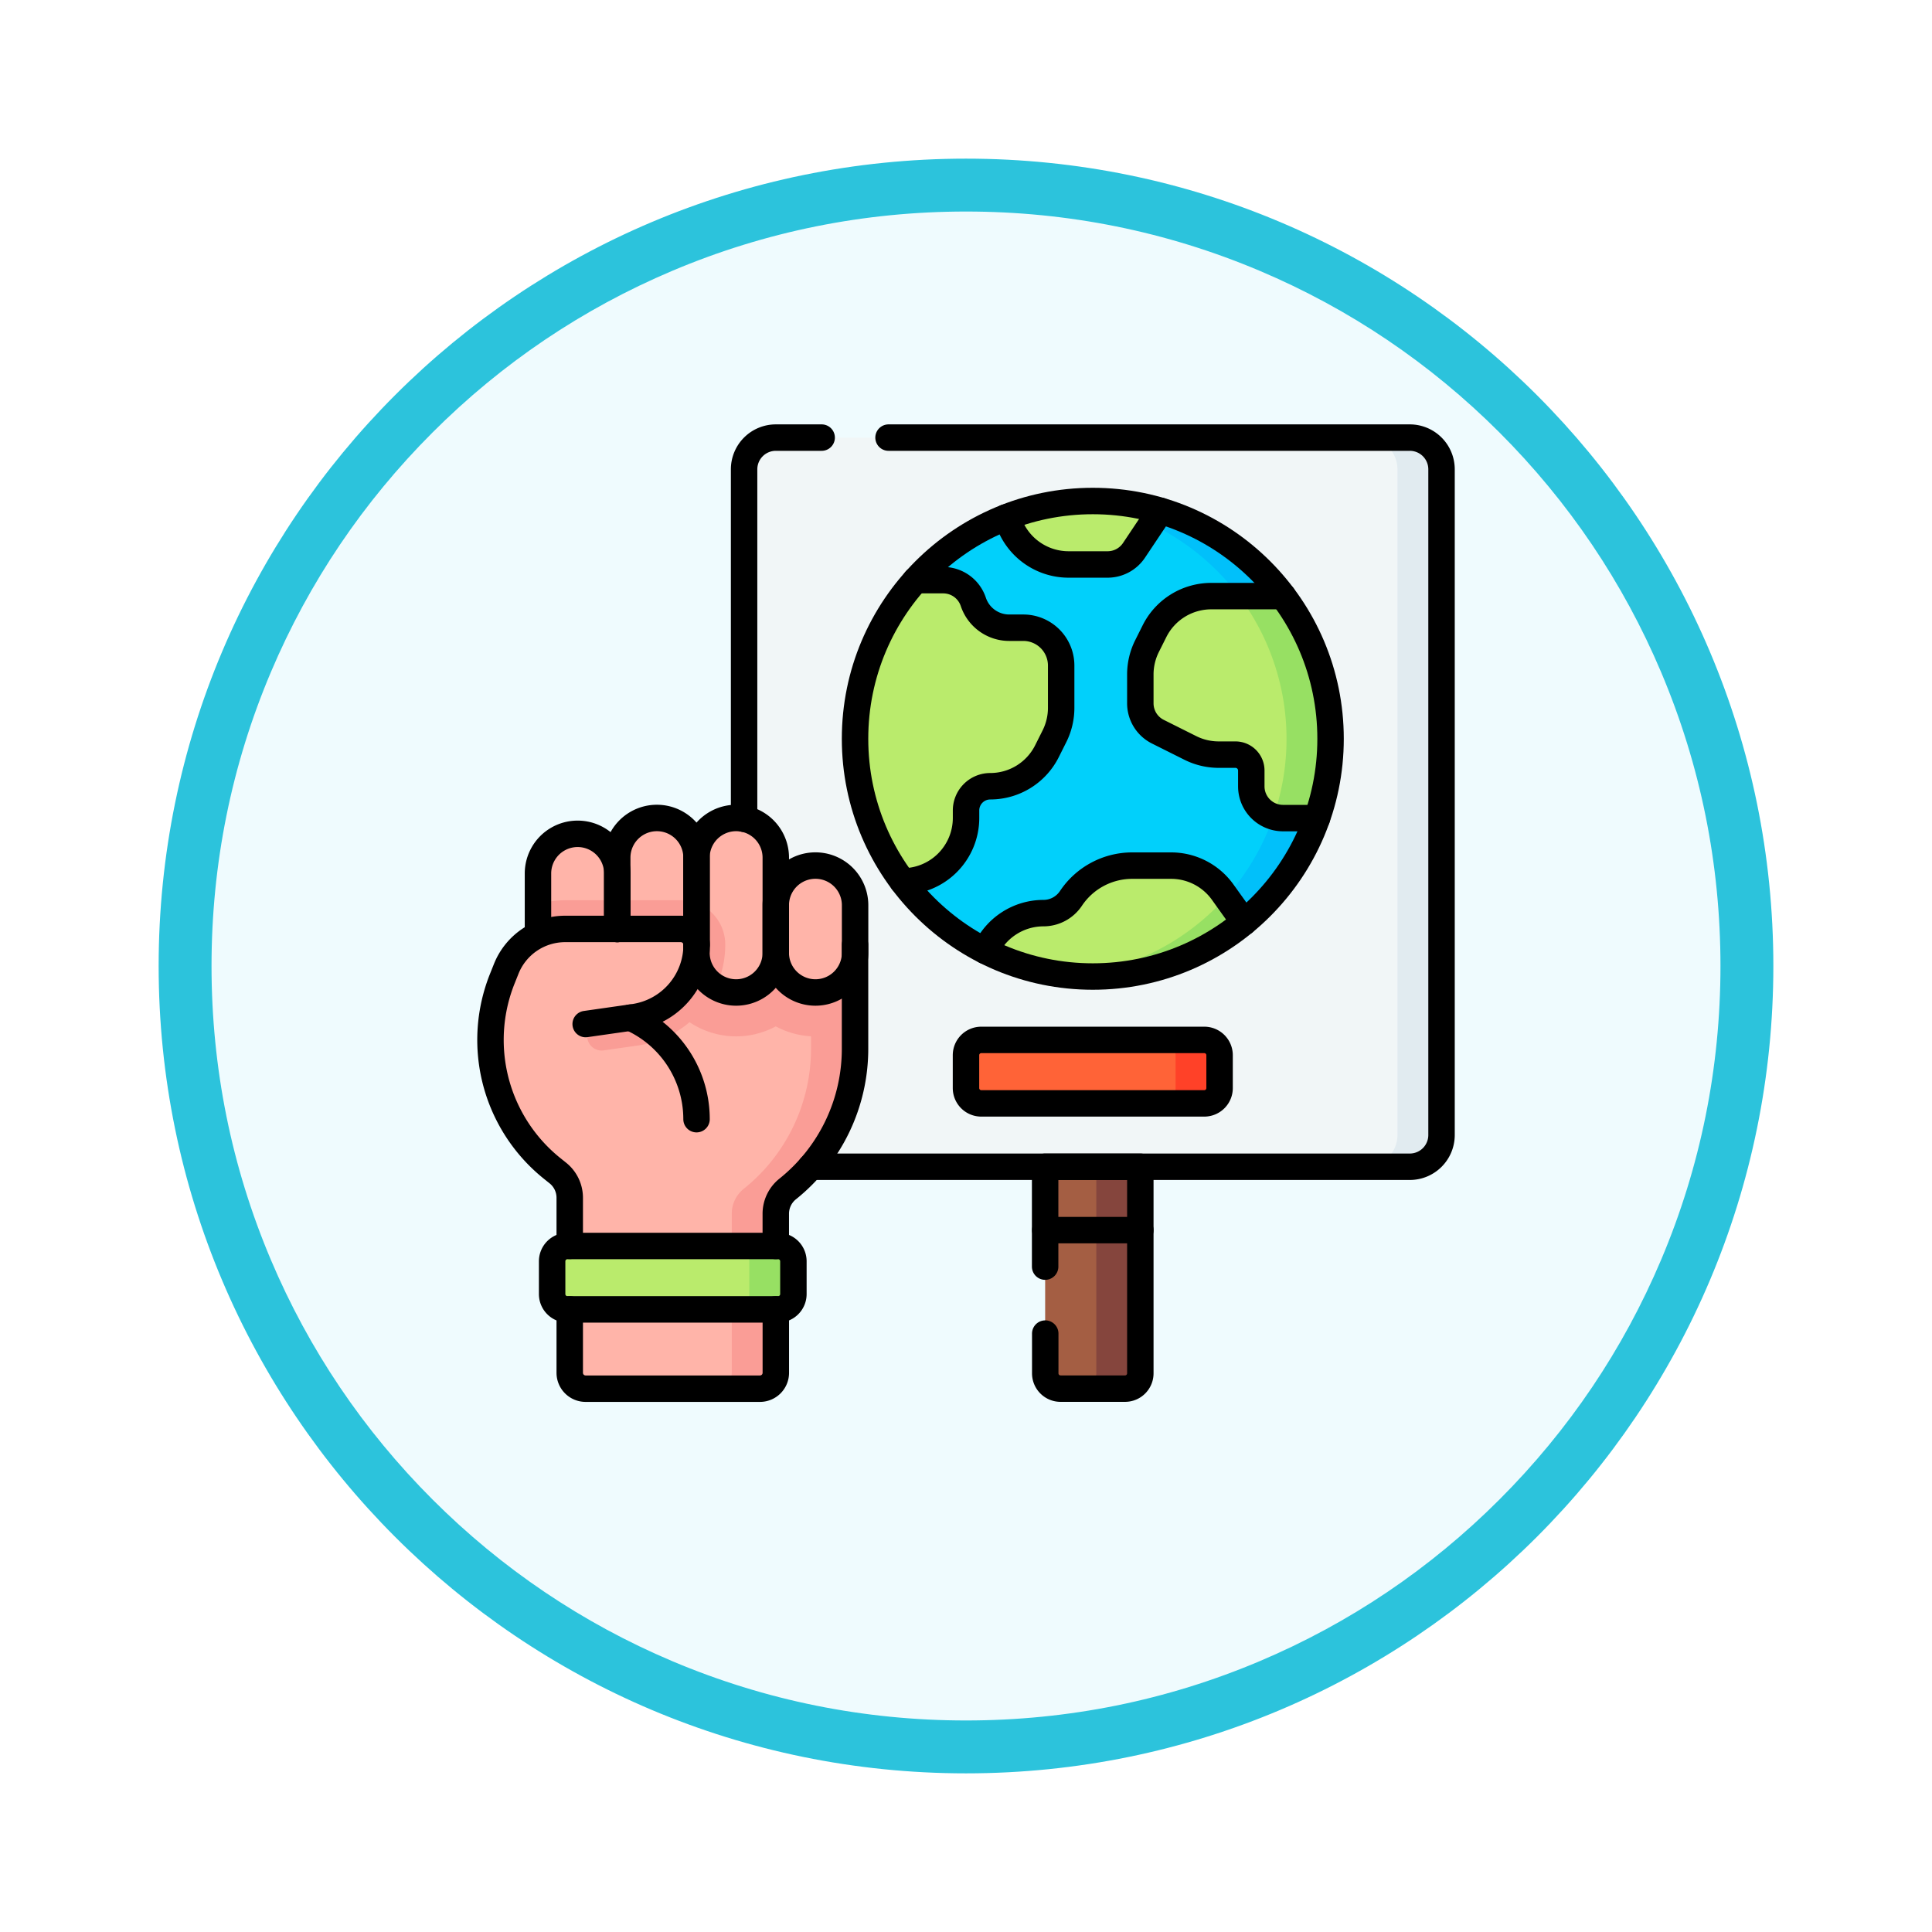<svg xmlns="http://www.w3.org/2000/svg" xmlns:xlink="http://www.w3.org/1999/xlink" width="109.601" height="109.601" viewBox="0 0 109.601 109.601">
  <defs>
    <filter id="Trazado_982547" x="0" y="0" width="109.601" height="109.601" filterUnits="userSpaceOnUse">
      <feOffset dy="3" input="SourceAlpha"/>
      <feGaussianBlur stdDeviation="3" result="blur"/>
      <feFlood flood-opacity="0.161"/>
      <feComposite operator="in" in2="blur"/>
      <feComposite in="SourceGraphic"/>
    </filter>
  </defs>
  <g id="Grupo_1177523" data-name="Grupo 1177523" transform="translate(-615.5 -5395.725)">
    <g id="Grupo_1177427" data-name="Grupo 1177427" transform="translate(624.5 5401.725)">
      <g id="Grupo_1172010" data-name="Grupo 1172010">
        <g id="Grupo_1171046" data-name="Grupo 1171046">
          <g id="Grupo_1148525" data-name="Grupo 1148525">
            <g transform="matrix(1, 0, 0, 1, -9, -6)" filter="url(#Trazado_982547)">
              <g id="Trazado_982547-2" data-name="Trazado 982547" transform="translate(9 6)" fill="#effbfe">
                <path d="M 45.8 90.101 C 39.819 90.101 34.018 88.93 28.557 86.62 C 23.282 84.389 18.544 81.194 14.475 77.125 C 10.406 73.056 7.212 68.319 4.981 63.044 C 2.671 57.583 1.5 51.781 1.5 45.8 C 1.5 39.819 2.671 34.018 4.981 28.557 C 7.212 23.282 10.406 18.544 14.475 14.475 C 18.544 10.406 23.282 7.212 28.557 4.981 C 34.018 2.671 39.819 1.5 45.8 1.5 C 51.781 1.5 57.583 2.671 63.044 4.981 C 68.319 7.212 73.056 10.406 77.125 14.475 C 81.194 18.544 84.389 23.282 86.62 28.557 C 88.93 34.018 90.101 39.819 90.101 45.8 C 90.101 51.781 88.93 57.583 86.62 63.044 C 84.389 68.319 81.194 73.056 77.125 77.125 C 73.056 81.194 68.319 84.389 63.044 86.62 C 57.583 88.93 51.781 90.101 45.8 90.101 Z" stroke="none"/>
                <path d="M 45.8 3 C 40.021 3 34.416 4.131 29.141 6.362 C 24.045 8.518 19.468 11.604 15.536 15.536 C 11.604 19.468 8.518 24.045 6.362 29.141 C 4.131 34.416 3 40.021 3 45.8 C 3 51.58 4.131 57.184 6.362 62.459 C 8.518 67.555 11.604 72.133 15.536 76.065 C 19.468 79.996 24.045 83.083 29.141 85.238 C 34.416 87.469 40.021 88.601 45.8 88.601 C 51.58 88.601 57.184 87.469 62.459 85.238 C 67.555 83.083 72.133 79.996 76.065 76.065 C 79.996 72.133 83.083 67.555 85.238 62.459 C 87.469 57.184 88.601 51.58 88.601 45.8 C 88.601 40.021 87.469 34.416 85.238 29.141 C 83.083 24.045 79.996 19.468 76.065 15.536 C 72.133 11.604 67.555 8.518 62.459 6.362 C 57.184 4.131 51.58 3 45.8 3 M 45.8 -7.62939453125e-06 C 71.095 -7.62939453125e-06 91.601 20.505 91.601 45.8 C 91.601 71.095 71.095 91.601 45.8 91.601 C 20.505 91.601 -7.62939453125e-06 71.095 -7.62939453125e-06 45.8 C -7.62939453125e-06 20.505 20.505 -7.62939453125e-06 45.8 -7.62939453125e-06 Z" stroke="none" fill="#2cc3dc"/>
              </g>
            </g>
          </g>
        </g>
      </g>
    </g>
    <g id="activism_8225997" transform="translate(635.825 5413.05)">
      <g id="Grupo_1177517" data-name="Grupo 1177517" transform="translate(7.5 7.5)">
        <path id="Trazado_1035425" data-name="Trazado 1035425" d="M302.812,382.533h-5.4v12.4a.843.843,0,0,0,.843.843h3.709a.843.843,0,0,0,.843-.843v-12.4Z" transform="translate(-265.946 -341.823)" fill="#a45e43"/>
        <path id="Trazado_1035426" data-name="Trazado 1035426" d="M316.985,382.533V394.9a.868.868,0,0,1-.868.868h2.522a.843.843,0,0,0,.843-.843v-12.4Z" transform="translate(-282.616 -341.823)" fill="#85453d"/>
        <path id="Trazado_1035427" data-name="Trazado 1035427" d="M140.033,29.125V9.3a1.8,1.8,0,0,1,1.8-1.8H177.8a1.8,1.8,0,0,1,1.8,1.8V47.064a1.8,1.8,0,0,1-1.8,1.8H143.819Z" transform="translate(-125.646 -7.5)" fill="#f1f6f7"/>
        <path id="Trazado_1035428" data-name="Trazado 1035428" d="M269.544,322.267h-12.7a.843.843,0,0,0-.843.843v1.911a.843.843,0,0,0,.843.843h12.7a.843.843,0,0,0,.843-.843V323.11A.843.843,0,0,0,269.544,322.267Z" transform="translate(-229.025 -288.099)" fill="#ff6337"/>
        <path id="Trazado_1035429" data-name="Trazado 1035429" d="M223.6,49.662l-.739,17.084a13.545,13.545,0,0,0,4.7,3.944l14.678-1.634h0a13.512,13.512,0,0,0,4.133-5.906h0l-1.928-12.588a13.507,13.507,0,0,0-6.962-4.843l-8.758.378a13.515,13.515,0,0,0-5.122,3.566Z" transform="translate(-199.483 -41.569)" fill="#01d0fb"/>
        <path id="Trazado_1035430" data-name="Trazado 1035430" d="M348.417,63.149h0l-1.928-12.588h0a13.507,13.507,0,0,0-6.963-4.843h0l-2.193.095a13.489,13.489,0,0,1,4.045,23.566l2.905-.323A13.512,13.512,0,0,0,348.417,63.149Z" transform="translate(-301.529 -41.569)" fill="#01c0fa"/>
        <path id="Trazado_1035431" data-name="Trazado 1035431" d="M55.211,264.283s-6.294,8.895-6.294,9.441V289.46a.9.9,0,0,0,.9.9h9.891a.9.9,0,0,0,.9-.9v-9.027a1.8,1.8,0,0,1,.675-1.4h0a10.181,10.181,0,0,0,3.821-7.95v-5.9Z" transform="translate(-44.421 -236.409)" fill="#ffb4a9"/>
        <path id="Trazado_1035432" data-name="Trazado 1035432" d="M92.183,264.283v1.349a4.743,4.743,0,0,0,6.992,4.177,4.738,4.738,0,0,0,4.5,0v-4.627l-9.891-.9h-1.6Z" transform="translate(-82.991 -236.409)" fill="#fa9d96"/>
        <path id="Trazado_1035433" data-name="Trazado 1035433" d="M467.43,7.5h-2.5a1.8,1.8,0,0,1,1.8,1.8V47.064a1.8,1.8,0,0,1-1.8,1.8h2.5a1.8,1.8,0,0,0,1.8-1.8V9.3A1.8,1.8,0,0,0,467.43,7.5Z" transform="translate(-415.278 -7.5)" fill="#e1ebf0"/>
        <path id="Trazado_1035434" data-name="Trazado 1035434" d="M360.056,322.267h-2.522a.868.868,0,0,1,.868.868V325a.868.868,0,0,1-.868.868h2.522a.843.843,0,0,0,.843-.843V323.11A.843.843,0,0,0,360.056,322.267Z" transform="translate(-319.537 -288.099)" fill="#ff4128"/>
        <path id="Trazado_1035435" data-name="Trazado 1035435" d="M130.712,270.476V276.6a10.181,10.181,0,0,1-3.821,7.95h0a1.8,1.8,0,0,0-.675,1.4v9.026a.9.9,0,0,1-.9.9h2.5a.9.9,0,0,0,.9-.9v-9.026a1.8,1.8,0,0,1,.675-1.4h0a10.181,10.181,0,0,0,3.821-7.95v-5.9Z" transform="translate(-112.528 -241.93)" fill="#fa9d96"/>
        <path id="Trazado_1035436" data-name="Trazado 1035436" d="M207.56,84.748h-.8a2.147,2.147,0,0,1-2.037-1.468,1.8,1.8,0,0,0-1.706-1.23h-1.562a13.487,13.487,0,0,0-.739,17.084h0a3.6,3.6,0,0,0,3.6-3.6v-.425a1.374,1.374,0,0,1,1.374-1.374,3.6,3.6,0,0,0,3.217-1.988l.425-.849a3.6,3.6,0,0,0,.38-1.609v-2.4A2.147,2.147,0,0,0,207.56,84.748Z" transform="translate(-177.337 -73.957)" fill="#baeb6c"/>
        <path id="Trazado_1035437" data-name="Trazado 1035437" d="M281.779,40.633a13.453,13.453,0,0,0-4.93.93l.339.679a3.6,3.6,0,0,0,3.217,1.988h2.21a1.8,1.8,0,0,0,1.5-.8l1.5-2.244A13.49,13.49,0,0,0,281.779,40.633Z" transform="translate(-247.611 -37.036)" fill="#baeb6c"/>
        <path id="Trazado_1035438" data-name="Trazado 1035438" d="M315.333,41.949l.509-.764a13.487,13.487,0,0,0-3.828-.552c-.421,0-.837.02-1.248.058A13.4,13.4,0,0,1,315.333,41.949Z" transform="translate(-277.846 -37.036)" fill="#97e063"/>
        <path id="Trazado_1035439" data-name="Trazado 1035439" d="M351.138,90.333a3.6,3.6,0,0,0-3.217,1.988l-.425.849a3.6,3.6,0,0,0-.38,1.609v1.636a1.8,1.8,0,0,0,.994,1.609l1.843.922a3.6,3.6,0,0,0,1.609.38h.949a.9.9,0,0,1,.9.9v.9a1.8,1.8,0,0,0,1.8,1.8h1.929a13.505,13.505,0,0,0-1.928-12.588h-4.072Z" transform="translate(-310.251 -81.341)" fill="#baeb6c"/>
        <path id="Trazado_1035440" data-name="Trazado 1035440" d="M398.663,90.333a13.507,13.507,0,0,1,1.959,12.506,1.8,1.8,0,0,0,.538.082h1.929a13.5,13.5,0,0,0-1.928-12.588Z" transform="translate(-356.202 -81.341)" fill="#97e063"/>
        <path id="Trazado_1035441" data-name="Trazado 1035441" d="M272.24,237.443a13.432,13.432,0,0,0,8.586-3.086l-1.216-1.7a3.6,3.6,0,0,0-2.927-1.506h-2.206A4.181,4.181,0,0,0,271,233.011h0a1.877,1.877,0,0,1-1.561.836h0a3.6,3.6,0,0,0-3.289,2.145A13.428,13.428,0,0,0,272.24,237.443Z" transform="translate(-238.071 -206.872)" fill="#baeb6c"/>
        <path id="Trazado_1035442" data-name="Trazado 1035442" d="M310.767,252.032h0q.615.056,1.245.057A13.432,13.432,0,0,0,320.6,249l-1.018-1.425A13.457,13.457,0,0,1,310.767,252.032Z" transform="translate(-277.847 -221.518)" fill="#97e063"/>
        <path id="Trazado_1035443" data-name="Trazado 1035443" d="M51.045,433.546H40.554a.843.843,0,0,1-.843-.843v-1.911a.843.843,0,0,1,.843-.843H51.045a.183.183,0,0,1,.183.183v3.231A.182.182,0,0,1,51.045,433.546Z" transform="translate(-36.214 -384.091)" fill="#baeb6c"/>
        <path id="Trazado_1035444" data-name="Trazado 1035444" d="M137.3,429.95h-2.5a.868.868,0,0,1,.868.868v1.86a.868.868,0,0,1-.868.868h2.5a.868.868,0,0,0,.868-.868v-1.86A.868.868,0,0,0,137.3,429.95Z" transform="translate(-120.986 -384.092)" fill="#97e063"/>
        <path id="Trazado_1035445" data-name="Trazado 1035445" d="M48.176,209a2.246,2.246,0,0,0-2.012,1.082.177.177,0,0,1-.15.087.175.175,0,0,1-.175-.175V208.6a2.284,2.284,0,0,0-2.191-2.3,2.247,2.247,0,0,0-2.061,1.228.274.274,0,0,1-.244.15h0a.272.272,0,0,1-.243-.147,2.246,2.246,0,0,0-4.235.757.164.164,0,0,1-.164.144h0a.167.167,0,0,1-.145-.087,2.245,2.245,0,0,0-1.964-1.145,2.284,2.284,0,0,0-2.241,2.3v3.634h4.5l4.5.356v.395a2.307,2.307,0,0,0,2.224,2.3,2.247,2.247,0,0,0,2.015-1.205.29.29,0,0,1,.513,0,2.247,2.247,0,0,0,2.015,1.205,2.307,2.307,0,0,0,2.224-2.3V211.3A2.283,2.283,0,0,0,48.176,209Z" transform="translate(-29.653 -184.72)" fill="#ffb4a9"/>
        <path id="Trazado_1035446" data-name="Trazado 1035446" d="M15.629,269.288a4.147,4.147,0,0,0,3.56-4.105h0a.9.9,0,0,0-.9-.9H11.733a3.6,3.6,0,0,0-3.339,2.261l-.225.563A9.35,9.35,0,0,0,7.5,270.58h0a9.35,9.35,0,0,0,3.509,7.3l.312.25a1.8,1.8,0,0,1,.675,1.4l5.319-.015Z" transform="translate(-7.5 -236.41)" fill="#ffb4a9"/>
        <g id="Grupo_1177516" data-name="Grupo 1177516" transform="translate(2.698 26.246)">
          <path id="Trazado_1035447" data-name="Trazado 1035447" d="M33.886,249.282a5.263,5.263,0,0,0-1.536.228v1.746a3.591,3.591,0,0,1,1.536-.345h6.557a.894.894,0,0,1,.9.88,4.147,4.147,0,0,1-3.56,4.124l-1.942.277a.814.814,0,0,0-.693.907h0a.814.814,0,0,0,.922.7l1.942-.277a5.775,5.775,0,0,0,4.958-5.771,2.517,2.517,0,0,0-2.527-2.473H33.886Z" transform="translate(-32.35 -249.282)" fill="#fa9d96"/>
        </g>
      </g>
      <g id="Grupo_1177522" data-name="Grupo 1177522" transform="translate(7.5 7.5)">
        <g id="Grupo_1177519" data-name="Grupo 1177519" transform="translate(14.387 0)">
          <path id="Trazado_1035448" data-name="Trazado 1035448" d="M179.318,7.5h29.571a1.8,1.8,0,0,1,1.8,1.8V47.064a1.8,1.8,0,0,1-1.8,1.8H174.91" transform="translate(-171.124 -7.5)" fill="none" stroke="#000" stroke-linecap="round" stroke-linejoin="round" stroke-miterlimit="10" stroke-width="1.5"/>
          <path id="Trazado_1035449" data-name="Trazado 1035449" d="M140.033,29.125V9.3a1.8,1.8,0,0,1,1.8-1.8h2.6" transform="translate(-140.033 -7.5)" fill="none" stroke="#000" stroke-linecap="round" stroke-linejoin="round" stroke-miterlimit="10" stroke-width="1.5"/>
          <path id="Trazado_1035450" data-name="Trazado 1035450" d="M297.417,398v2.254a.868.868,0,0,0,.868.868h3.658a.868.868,0,0,0,.868-.868v-11.72h-5.4V394.2" transform="translate(-280.333 -347.171)" fill="none" stroke="#000" stroke-linecap="round" stroke-linejoin="round" stroke-miterlimit="10" stroke-width="1.5"/>
          <line id="Línea_1007" data-name="Línea 1007" x2="5.395" transform="translate(17.084 44.959)" fill="none" stroke="#000" stroke-linecap="round" stroke-linejoin="round" stroke-miterlimit="10" stroke-width="1.5"/>
          <path id="Trazado_1035451" data-name="Trazado 1035451" d="M269.518,322.267h-12.65a.868.868,0,0,0-.868.868V325a.868.868,0,0,0,.868.868h12.65a.868.868,0,0,0,.868-.868v-1.86A.868.868,0,0,0,269.518,322.267Z" transform="translate(-243.412 -288.099)" fill="none" stroke="#000" stroke-linecap="round" stroke-linejoin="round" stroke-miterlimit="10" stroke-width="1.5"/>
          <circle id="Elipse_12468" data-name="Elipse 12468" cx="13.488" cy="13.488" r="13.488" transform="translate(6.294 3.597)" fill="none" stroke="#000" stroke-linecap="round" stroke-linejoin="round" stroke-miterlimit="10" stroke-width="1.5"/>
          <g id="Grupo_1177518" data-name="Grupo 1177518" transform="translate(8.991 4.149)">
            <path id="Trazado_1035452" data-name="Trazado 1035452" d="M276.849,46.1l.339.679a3.6,3.6,0,0,0,3.217,1.988h2.21a1.8,1.8,0,0,0,1.5-.8l1.5-2.244" transform="translate(-270.988 -45.719)" fill="none" stroke="#000" stroke-linecap="round" stroke-linejoin="round" stroke-miterlimit="10" stroke-width="1.5"/>
            <path id="Trazado_1035453" data-name="Trazado 1035453" d="M222.861,99.132h0a3.6,3.6,0,0,0,3.6-3.6v-.425a1.374,1.374,0,0,1,1.374-1.374,3.6,3.6,0,0,0,3.217-1.988l.425-.849a3.6,3.6,0,0,0,.38-1.609v-2.4a2.147,2.147,0,0,0-2.147-2.147h-.8a2.147,2.147,0,0,1-2.037-1.468,1.8,1.8,0,0,0-1.706-1.23H223.6" transform="translate(-222.861 -78.104)" fill="none" stroke="#000" stroke-linecap="round" stroke-linejoin="round" stroke-miterlimit="10" stroke-width="1.5"/>
            <path id="Trazado_1035454" data-name="Trazado 1035454" d="M280.826,234.359l-1.216-1.7a3.6,3.6,0,0,0-2.927-1.506h-2.206A4.181,4.181,0,0,0,271,233.012h0a1.877,1.877,0,0,1-1.561.836h0a3.6,3.6,0,0,0-3.289,2.145" transform="translate(-261.449 -211.021)" fill="none" stroke="#000" stroke-linecap="round" stroke-linejoin="round" stroke-miterlimit="10" stroke-width="1.5"/>
            <path id="Trazado_1035455" data-name="Trazado 1035455" d="M355.21,90.333h-4.072a3.6,3.6,0,0,0-3.217,1.988l-.425.849a3.6,3.6,0,0,0-.38,1.609v1.636a1.8,1.8,0,0,0,.994,1.609l1.843.922a3.6,3.6,0,0,0,1.609.38h.949a.9.9,0,0,1,.9.9v.9a1.8,1.8,0,0,0,1.8,1.8h1.929" transform="translate(-333.629 -85.49)" fill="none" stroke="#000" stroke-linecap="round" stroke-linejoin="round" stroke-miterlimit="10" stroke-width="1.5"/>
          </g>
        </g>
        <g id="Grupo_1177521" data-name="Grupo 1177521" transform="translate(0 21.58)">
          <path id="Trazado_1035456" data-name="Trazado 1035456" d="M119.68,208.548a2.248,2.248,0,1,0-4.5,0v5.4a2.248,2.248,0,1,0,4.5,0Z" transform="translate(-103.495 -206.3)" fill="none" stroke="#000" stroke-linecap="round" stroke-linejoin="round" stroke-miterlimit="10" stroke-width="1.5"/>
          <path id="Trazado_1035457" data-name="Trazado 1035457" d="M161.1,233.4a2.248,2.248,0,0,0-4.5,0v2.7a2.248,2.248,0,0,0,4.5,0Z" transform="translate(-140.416 -228.452)" fill="none" stroke="#000" stroke-linecap="round" stroke-linejoin="round" stroke-miterlimit="10" stroke-width="1.5"/>
          <path id="Trazado_1035458" data-name="Trazado 1035458" d="M156.6,289.651v-1.833a1.8,1.8,0,0,1,.675-1.4h0a10.181,10.181,0,0,0,3.821-7.95v-5.9" transform="translate(-140.415 -265.374)" fill="none" stroke="#000" stroke-linecap="round" stroke-linejoin="round" stroke-miterlimit="10" stroke-width="1.5"/>
          <path id="Trazado_1035459" data-name="Trazado 1035459" d="M48.917,463.083v3.6a.9.9,0,0,0,.9.9h9.891a.9.9,0,0,0,.9-.9v-3.6" transform="translate(-44.421 -435.209)" fill="none" stroke="#000" stroke-linecap="round" stroke-linejoin="round" stroke-miterlimit="10" stroke-width="1.5"/>
          <path id="Trazado_1035460" data-name="Trazado 1035460" d="M12.9,269.678l2.734-.391a4.147,4.147,0,0,0,3.56-4.105h0a.9.9,0,0,0-.9-.9H11.733a3.6,3.6,0,0,0-3.339,2.261l-.225.563a9.35,9.35,0,0,0-.669,3.472h0a9.35,9.35,0,0,0,3.509,7.3l.312.25a1.8,1.8,0,0,1,.675,1.4v2.732" transform="translate(-7.5 -257.989)" fill="none" stroke="#000" stroke-linecap="round" stroke-linejoin="round" stroke-miterlimit="10" stroke-width="1.5"/>
          <path id="Trazado_1035461" data-name="Trazado 1035461" d="M80.642,310.634a6.3,6.3,0,0,1,3.749,5.759" transform="translate(-72.702 -299.308)" fill="none" stroke="#000" stroke-linecap="round" stroke-linejoin="round" stroke-miterlimit="10" stroke-width="1.5"/>
          <g id="Grupo_1177520" data-name="Grupo 1177520" transform="translate(2.698 0)">
            <path id="Trazado_1035462" data-name="Trazado 1035462" d="M78.263,213.494v-4.945a2.248,2.248,0,1,0-4.5,0V212.6" transform="translate(-69.271 -206.301)" fill="none" stroke="#000" stroke-linecap="round" stroke-linejoin="round" stroke-miterlimit="10" stroke-width="1.5"/>
            <path id="Trazado_1035463" data-name="Trazado 1035463" d="M36.847,219.978v-3.147a2.248,2.248,0,1,0-4.5,0v3.26" transform="translate(-32.351 -213.684)" fill="none" stroke="#000" stroke-linecap="round" stroke-linejoin="round" stroke-miterlimit="10" stroke-width="1.5"/>
          </g>
          <path id="Trazado_1035464" data-name="Trazado 1035464" d="M52.531,433.547H40.58a.868.868,0,0,1-.868-.868v-1.86a.868.868,0,0,1,.868-.868H52.531a.868.868,0,0,1,.868.868v1.86A.868.868,0,0,1,52.531,433.547Z" transform="translate(-36.215 -405.672)" fill="none" stroke="#000" stroke-linecap="round" stroke-linejoin="round" stroke-miterlimit="10" stroke-width="1.5"/>
        </g>
      </g>
    </g>
  </g>
</svg>
